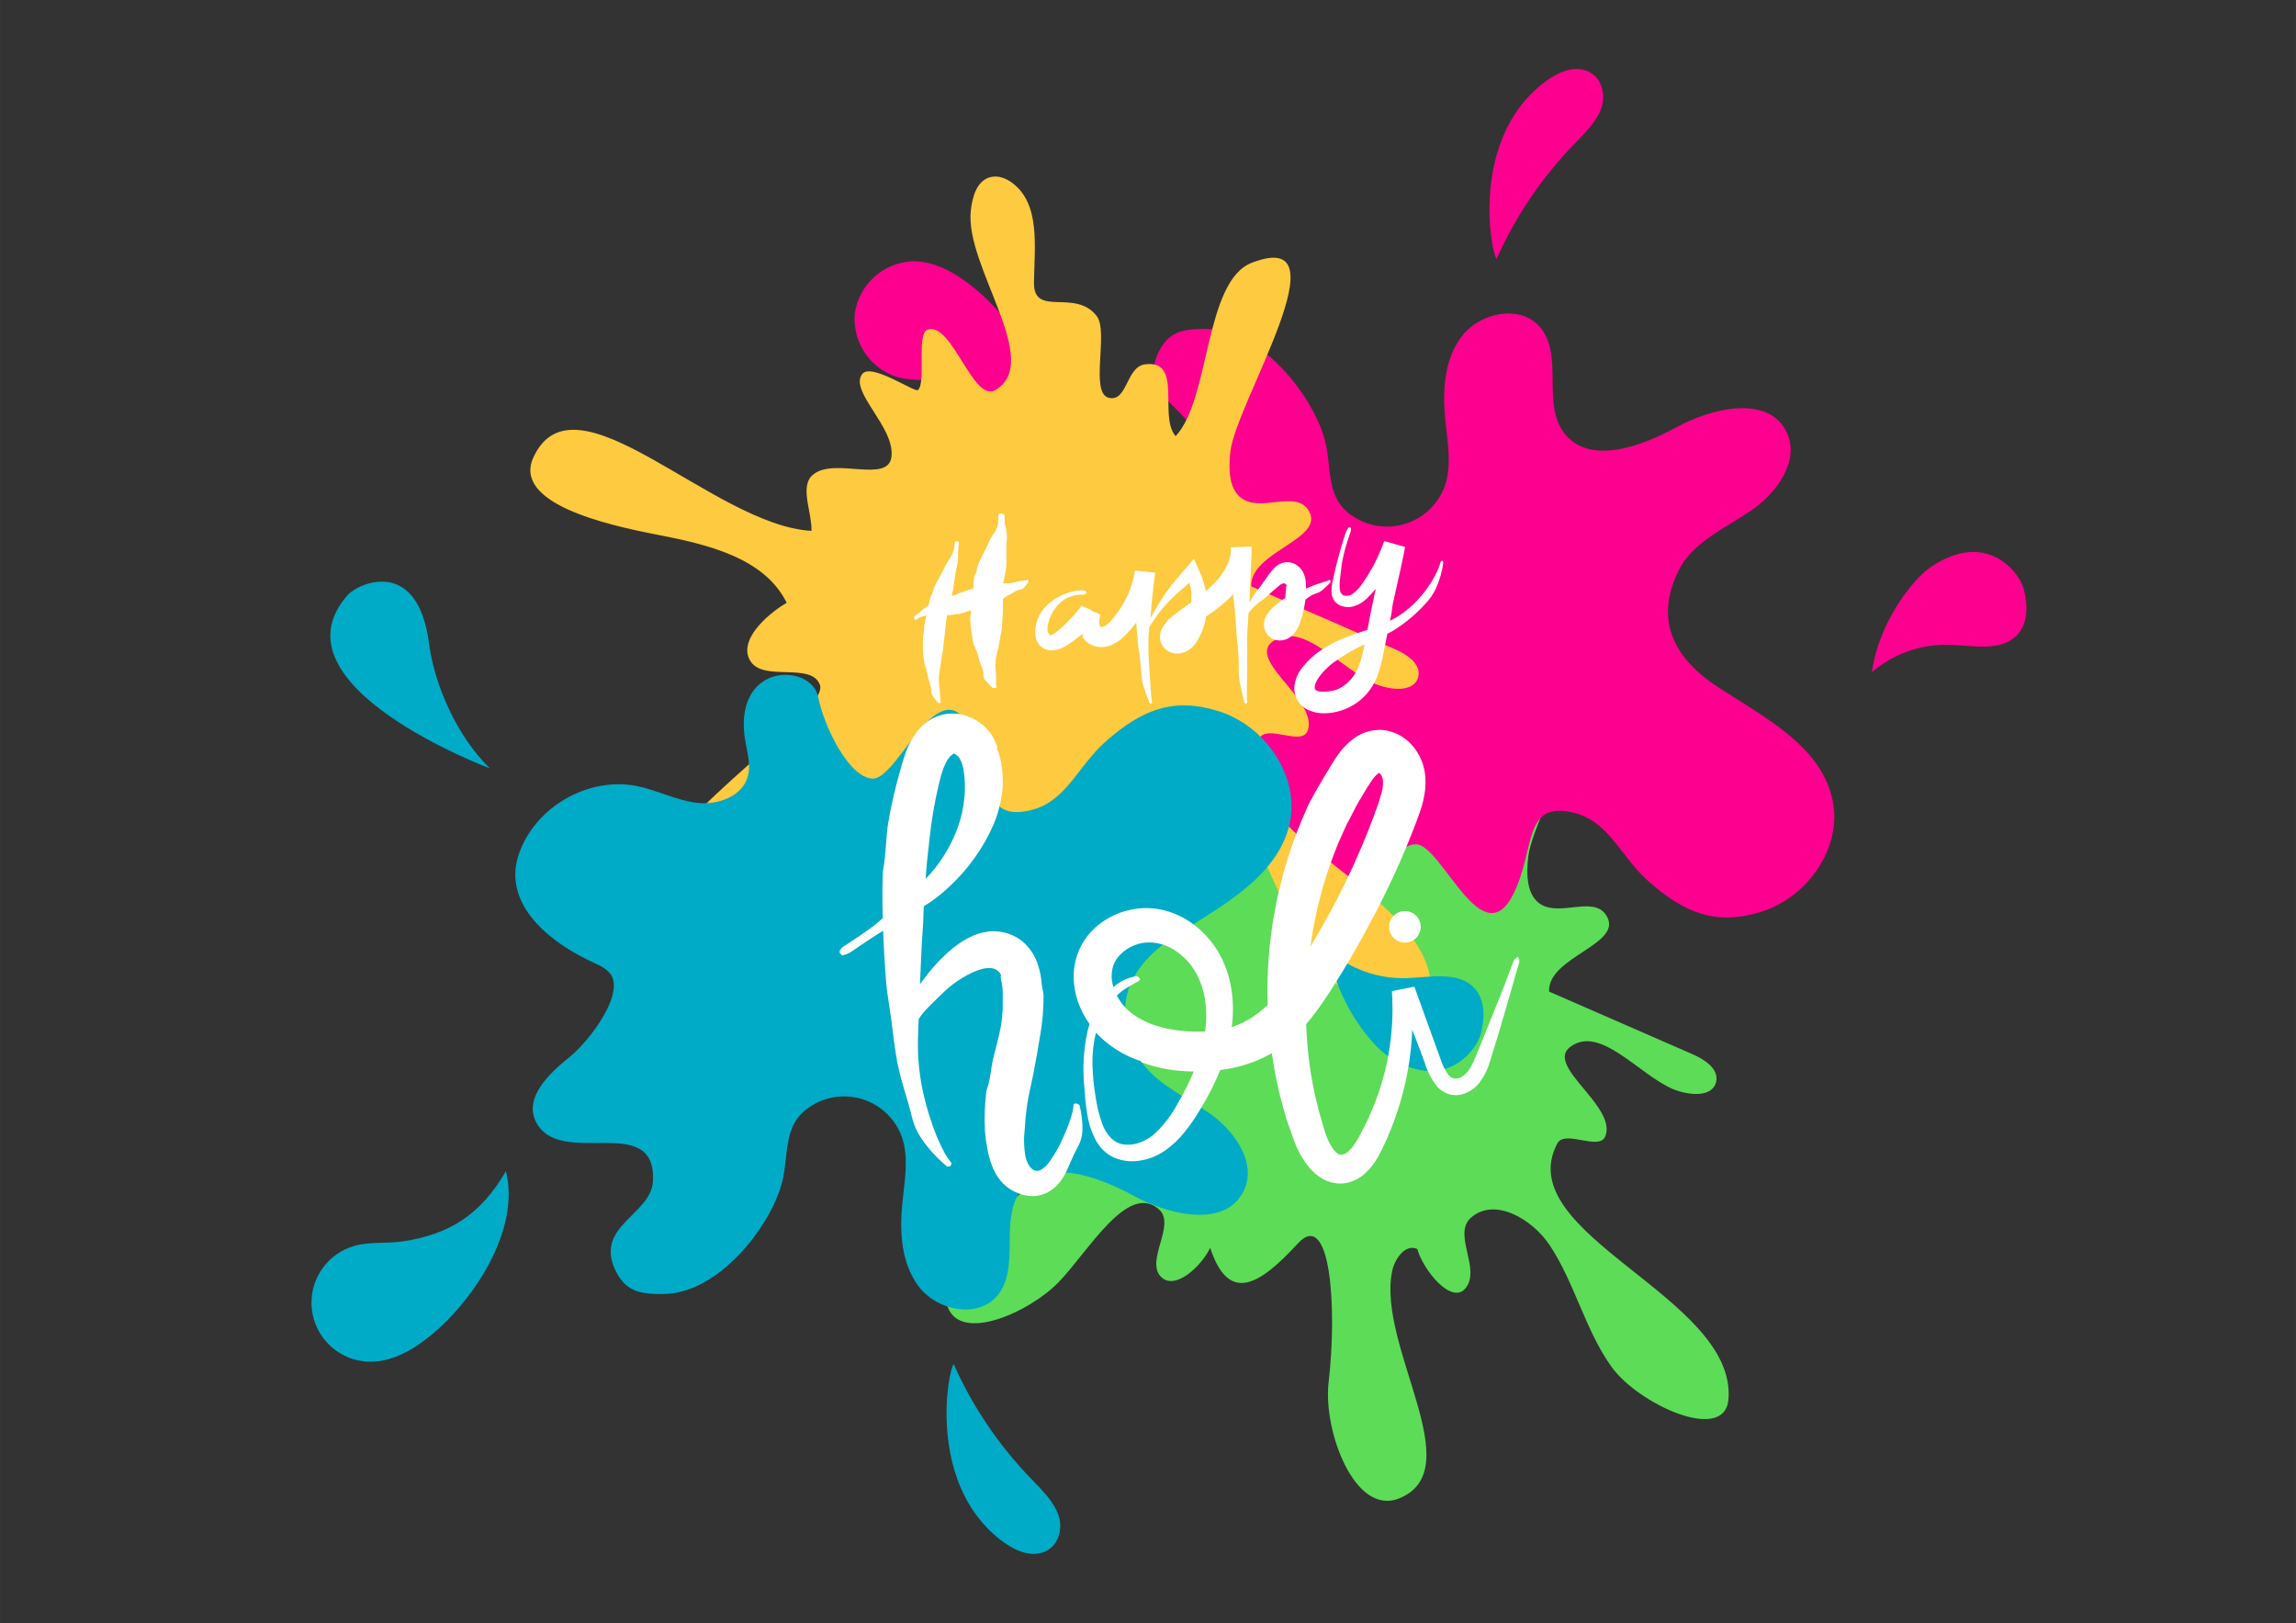 <?xml version="1.0" encoding="UTF-8"?>
<svg width="2245" height="1587" version="1.2" viewBox="0 0 1683.8 1190.3" xmlns="http://www.w3.org/2000/svg" zoomAndPan="magnify">
 <rect x="0" y="0" width="1683.8" height="1190.3" fill="#333333" stroke="none"/>
 <g id="a">
  <path d="m1267.6 1025.9c-2.516 33.258-66.457 3.473-85.828-23.695-19.367-27.168-26.789-61.152-45.254-89.074-12.902-19.316-40.574-35.543-57.855-20.125-13.531 12.254 7.547 37.156-3.797 51.52-10.062 12.727-31.09-12.98-35.469-28.652-8.602-4.051-16.625 7.07-18.488 16.402-11.043 55.492 57.68 145.22 5.184 166.48-32.703 13.23-55.895-49.961-51.746-85.023 6.391-54.84 1.461-127.94-22.488-101.98-28.5 30.992-50.809 44.398-64.367 3.246-6.34 13.457-26.035 31.973-36.273 21.078-11.195-11.848 10.965-37.73-0.957-48.926-22.891-21.332-52.246 30.84-74.078 53.227-21.836 22.391-74.559 45.859-81.957 15.422-11.191-46.488 133.47-134.76 125.52-156.52-6.164-16.777-40.727-2.262-50.711-17.031-9.988-14.766 11.191-34.309 26.359-43.164-16.625-33.43-58.887-42.914-95.586-50.059s-105.88-22.789-90.129-56.699c30.41-65.555 131.73 50.133 203.88 54.031 0.402-12.578-7.547-29.457-1.059-38.938 0.715-0.965 1.555-1.805 2.516-2.516 15.57-12.578 54.988 6.992 57.176-12.98 2.516-21.809-31.066-47.621-21.48-60.523 6.488-8.68 38.688 13.887 40.977 11.695 6.062-5.859-1.309-41.305 6.891-44.223 18.012-6.414 33.434 54.035 49.883 44.223 35.219-20.852-22.461-90.559-18.086-131.28 1.059-10.062 4.227-21.91 13.887-24.652 5.582-1.711 11.672 0.477 16.375 3.973 21.004 15.395 16.398 47.141 16.074 73.176-0.328 26.035 30.41 3.898 46.156 24.754 8.605 11.418-5.281 56.223 8.605 59.691 13.883 3.473 12.578-22.637 26.688-24.5 28.223-3.648 9.559 38.137 22.465 52.676 25.406-27.195 21.027-113.75 55.816-127.14 70.258-27.016-11.422 102.13-15.645 138.15-1.535 13.082-1.461 29.457 10.059 35.695 14.516 7.801 37.734-6.488 46.891 7.246 14.363 21.406-42.914 30.41-41.707 56.223l105.32 45.98c8.828 3.824 19.316 10.793 17.203 20.125-2.691 11.848-20.121 10.062-31.316 5.535-25.156-10.465-53.555-47.316-75.465-31.242-11.848 8.602 3.723 23.043 15.57 38.059 7.398 9.484 13.309 19.145 9.914 27.672-4.379 11.016-29.633-5.207-35.219 5.258-35.09 66.762 131.31 112.19 125.55 187.4z" fill="#5ddc57"/>
  <path d="m1154.2 105.95c8-8.324 16.777-16.652 20.277-27.039 3.496-10.391-0.277-23.621-11.773-27.32-10.867-3.496-22.766 2.894-31.543 9.859-53.883 42.766-37.129 125.98-33.559 128.29 6.914-15.512 15.121-30.305 24.629-44.375 9.504-14.074 20.16-27.211 31.969-39.418z" fill="#fd008f"/>
  <path d="m653.29 753.92c7.547 8.453 51.164 28.277 59.516-35.566 4.023-30.816 20.551-68.145 44.574-91.668 0-0.023-163 60.852-104.09 127.23z" fill="#fd008f"/>
  <path d="m712.5 209.64c-12.574-9.938-27.668-18.465-43.816-18.039-1.277 0.07-2.547 0.195-3.812 0.375-1.266 0.18-2.519 0.414-3.766 0.699-1.246 0.285-2.477 0.625-3.691 1.016-1.219 0.395-2.414 0.836-3.594 1.332-1.18 0.492-2.332 1.039-3.465 1.629-1.133 0.594-2.234 1.234-3.312 1.922-1.078 0.688-2.121 1.422-3.137 2.199s-1.992 1.598-2.938 2.457c-0.945 0.863-1.852 1.762-2.715 2.699-0.867 0.941-1.695 1.914-2.477 2.922-0.785 1.012-1.523 2.051-2.219 3.125-0.695 1.074-1.34 2.172-1.941 3.301-0.602 1.129-1.152 2.281-1.652 3.453-0.504 1.176-0.953 2.371-1.352 3.586-0.402 1.215-0.746 2.441-1.043 3.684-0.293 1.246-0.535 2.5-0.719 3.762-0.117 1.273-0.176 2.547-0.184 3.824-0.004 1.277 0.043 2.555 0.148 3.828 0.102 1.273 0.258 2.539 0.473 3.797 0.211 1.262 0.477 2.508 0.793 3.746 0.32 1.238 0.691 2.457 1.113 3.664 0.422 1.203 0.898 2.387 1.422 3.555 0.523 1.164 1.098 2.305 1.719 3.418 0.625 1.117 1.293 2.203 2.008 3.262s1.477 2.082 2.277 3.078c0.805 0.992 1.648 1.949 2.531 2.871 0.887 0.918 1.809 1.801 2.769 2.641 0.961 0.844 1.957 1.645 2.984 2.398 1.027 0.758 2.09 1.469 3.18 2.137 1.09 0.664 2.203 1.281 3.348 1.852 1.145 0.57 2.309 1.094 3.496 1.562 1.188 0.473 2.391 0.891 3.617 1.258 11.242 3.019 23.191 1.41 34.711 3.121 34.188 5.027 57.301 19.469 75.891 51.492 11.219-44.199-25.707-97.453-56.648-121.62z" fill="#fd008f"/>
  <path d="m1484 431.51c-3.523-12.754-27.672-43.016-68.121-15.648-12.449 8.379-37.855 39.57-43.113 77.078 3.891-3.344 8.059-6.301 12.496-8.875 4.438-2.574 9.074-4.723 13.906-6.441 4.836-1.723 9.785-2.984 14.852-3.793 5.066-0.809 10.164-1.148 15.293-1.016 17.734 0.527 38.914 5.535 50.559-7.824 7.723-8.777 7.223-22.16 4.129-33.48z" fill="#fd008f"/>
  <path d="m1300.9 530.52c-12.906-9.332-26.914-17.605-39.922-25.984-33.906-21.809-47.793-50.059-29.934-86.156 10.238-20.75 33.605-30.738 52.824-43.719 19.219-12.98 36.5-37.078 26.363-57.855-13.309-27.27-54.207-18.012-80.797-3.496-26.59 14.512-64.672 28.172-82.684 3.746-16.074-21.758 0.254-57.125-17.609-77.477-14.359-16.402-43.465-10.566-56.871 6.715-13.41 17.281-14.516 40.902-12.25 62.637 1.633 16 4.805 32.703-0.555 47.797-0.539 1.449-1.148 2.867-1.832 4.254-0.684 1.387-1.438 2.734-2.262 4.043-0.82 1.309-1.707 2.57-2.66 3.789-0.953 1.219-1.965 2.383-3.039 3.5-1.07 1.113-2.195 2.168-3.379 3.164-1.18 1-2.41 1.934-3.688 2.805s-2.594 1.676-3.953 2.41-2.754 1.398-4.184 1.992c-1.426 0.594-2.883 1.109-4.363 1.551-1.48 0.445-2.981 0.809-4.5 1.098-1.52 0.289-3.051 0.496-4.59 0.629-1.539 0.129-3.082 0.18-4.629 0.152-1.547-0.027-3.086-0.133-4.621-0.32s-3.055-0.453-4.562-0.793c-1.508-0.344-2.996-0.766-4.457-1.262-1.465-0.492-2.902-1.062-4.309-1.707-29.531-13.859-19.871-39.191-28.145-63.77-11.02-32.699-47.293-76.898-85.93-77.074-8.352 0-15.32 0.328-21.156 2.918-5.836 2.59-10.059 6.816-13.883 14.766-15.094 32.551 26.461 40.5 27.668 65.078 2.691 51.844-68.723 8.273-86.004 43.969-8.352 17.281 9.586 34.891 24.602 46.816 15.02 11.922 42.512 48.445 29.281 62.309-3.977 4.227-9.586 6.238-14.766 8.754-32.703 15.82-63.039 43.164-51.516 77.652 11.52 34.488 50.633 57.277 86.328 50.309 15.094-3.016 29.207-10.641 44.625-12.426 15.418-1.785 33.734 5.031 37.23 20.125 2.363 9.887-1.711 20.125-2.769 30.188-5.508 53.379 49.656 51.77 54.285 26.941 3.57-19.395 22.312-59.645 40.246-59.492 18.816 0.25 48.676 83.16 71.641 35.871 15.57-32.047 7.043-66.613 41.934-59.469 27.668 5.586 35.695 32.047 56.797 50.715 26.363 23.266 49.504 32.852 83.012 22.312 33.504-10.543 59.062-46.59 52.172-81.051-4.805-24.5-22.414-42.035-43.191-56.953z" fill="#fd008f"/>
  <path d="m1049.3 728.89c-2.516 33.254-66.434 3.496-85.828-23.695-19.391-27.195-26.789-61.254-45.277-89.074-12.902-19.32-40.547-35.547-57.855-20.125-13.531 12.25 7.547 37.152-3.797 51.52-10.062 12.75-31.066-12.98-35.469-28.629-8.578-4.051-16.629 7.043-18.488 16.375-11.043 55.492 57.68 145.25 5.207 166.5-32.699 13.207-55.918-49.984-51.77-85.023 6.414-54.863 1.461-127.96-22.488-102-28.551 30.914-50.859 44.398-64.496 3.168-6.312 13.457-26.035 31.973-36.273 21.105-11.191-11.848 10.969-37.734-0.953-48.926-22.891-21.332-52.246 30.812-74.082 53.227-21.832 22.414-74.559 45.832-81.953 15.395-11.195-46.484 133.47-134.75 125.52-156.49-6.16-16.805-40.723-2.289-50.711-17.055-9.984-14.766 11.195-34.312 26.363-43.141-16.629-33.434-58.887-42.941-95.586-50.059-36.703-7.121-105.88-22.816-90.129-56.727 30.41-65.555 131.76 50.133 203.88 54.035 0.402-12.578-7.547-29.457-1.055-38.941 0.711-0.965 1.551-1.805 2.516-2.516 15.57-12.578 55.012 6.969 57.199-12.98 2.516-21.836-31.09-47.645-21.504-60.523 6.488-8.703 38.688 13.859 40.977 11.672 6.086-5.836-1.309-41.305 6.891-44.223 18.012-6.414 33.43 54.035 49.883 44.223 35.215-20.852-22.465-90.559-18.086-131.29 1.055-10.062 4.227-21.883 13.883-24.652 5.586-1.707 11.672 0.48 16.379 3.977 21.027 15.418 16.398 47.141 16.07 73.176-0.324 26.035 30.438 3.898 46.16 24.754 8.602 11.445-5.281 56.219 8.602 59.719 13.887 3.496 12.578-22.641 26.691-24.504 28.223-3.644 9.582 38.137 22.461 52.652 25.406-27.168 21.031-113.75 55.844-127.14 70.258-27.016-11.445 102.16-15.672 138.18-1.535 13.055-1.457 29.43 10.062 35.695 14.539 7.769 37.73-6.492 46.887 7.219 14.363 21.406-42.91 30.41-41.68 56.219l105.3 46.012c8.855 3.797 19.32 10.789 17.207 20.121-2.691 11.852-20.125 10.062-31.316 5.512-25.156-10.465-53.555-47.293-75.465-31.242-11.848 8.602 3.723 23.039 15.57 38.059 7.394 9.484 13.305 19.145 9.91 27.672-4.375 11.043-29.605-5.184-35.215 5.281-34.941 66.836 131.46 112.27 125.7 187.48z" fill="#feca3f"/>
  <path d="m756.04 1084.2c8 8.328 16.754 16.68 20.277 27.043 3.519 10.363-0.402 23.543-11.801 27.219-10.863 3.496-22.637-2.871-31.516-9.836-53.883-42.766-37.129-125.98-33.582-128.29 6.91 15.527 15.121 30.332 24.633 44.418 9.508 14.086 20.172 27.234 31.988 39.449z" fill="#00abc7"/>
  <path d="m255.09 436.19c7.547-8.48 51.191-28.301 59.516 35.543 4.027 30.84 20.578 68.172 44.574 91.664 0.027 0-163-60.848-104.09-127.21z" fill="#00abc7"/>
  <path d="m314.32 980.47c-12.574 10.062-27.668 18.465-43.816 18.039-1.285-0.039-2.57-0.129-3.848-0.281-1.277-0.148-2.543-0.355-3.805-0.617-1.258-0.266-2.504-0.582-3.734-0.957-1.23-0.375-2.441-0.805-3.633-1.285-1.191-0.48-2.359-1.016-3.508-1.602-1.145-0.586-2.258-1.223-3.348-1.91-1.09-0.684-2.144-1.418-3.168-2.195-1.02-0.781-2.008-1.605-2.957-2.473-0.949-0.867-1.859-1.777-2.727-2.727-0.867-0.949-1.691-1.934-2.473-2.957-0.781-1.02-1.516-2.074-2.203-3.164-0.684-1.086-1.32-2.203-1.91-3.348-0.586-1.145-1.121-2.312-1.605-3.504-0.48-1.191-0.91-2.402-1.285-3.633s-0.695-2.477-0.961-3.734c-0.262-1.258-0.469-2.527-0.621-3.805s-0.246-2.559-0.281-3.844c-0.039-1.285-0.016-2.57 0.059-3.856 0.078-1.285 0.215-2.562 0.406-3.832 0.191-1.273 0.438-2.535 0.742-3.785 0.305-1.25 0.664-2.484 1.078-3.699 0.414-1.219 0.879-2.414 1.402-3.594 0.52-1.176 1.09-2.324 1.715-3.449 0.621-1.125 1.293-2.223 2.016-3.285 0.719-1.066 1.488-2.098 2.301-3.094 0.812-1 1.668-1.957 2.566-2.879 0.898-0.918 1.836-1.797 2.812-2.637 0.977-0.836 1.988-1.629 3.035-2.375 1.047-0.746 2.125-1.445 3.234-2.098 1.109-0.648 2.246-1.25 3.406-1.801 1.164-0.551 2.348-1.047 3.555-1.488 1.207-0.445 2.434-0.836 3.676-1.168 11.219-3.019 23.191-1.41 34.688-3.121 34.211-5.031 57.328-19.469 75.891-51.492 11.145 44.199-25.758 97.375-56.699 121.65z" fill="#00abc7"/>
  <path d="m1085.8 758.58c-3.496 12.754-27.543 43.016-68.117 15.672-12.453-8.402-37.734-39.594-43.117-77.102 3.898 3.34 8.066 6.297 12.508 8.871 4.441 2.57 9.078 4.719 13.914 6.438 4.836 1.719 9.785 2.984 14.855 3.793 5.066 0.812 10.164 1.152 15.297 1.023 17.609-0.555 38.887-5.559 50.559 7.797 7.723 8.828 7.223 22.188 4.102 33.508z" fill="#00abc7"/>
  <path d="m902.74 659.59c-12.906 9.332-26.941 17.605-39.922 25.957-33.906 21.836-47.793 50.059-29.934 86.156 10.215 20.781 33.582 30.766 52.824 43.746 19.246 12.98 36.527 37.078 26.363 57.855-13.281 27.27-54.184 18.012-80.797 3.496-26.613-14.512-64.672-28.148-82.684-3.723-16.047 21.734 0.254 57.102-17.609 77.48-14.363 16.375-43.492 10.539-56.871-6.742-13.383-17.281-14.539-40.879-12.25-62.637 1.609-15.973 4.777-32.703-0.582-47.797-0.535-1.449-1.145-2.867-1.828-4.25-0.684-1.387-1.438-2.734-2.258-4.047-0.82-1.309-1.707-2.57-2.66-3.789s-1.965-2.383-3.035-3.496c-1.07-1.113-2.199-2.172-3.379-3.168-1.18-1-2.406-1.934-3.684-2.805-1.277-0.871-2.594-1.676-3.953-2.41-1.359-0.738-2.754-1.402-4.18-1.996-1.43-0.59-2.883-1.109-4.363-1.555-1.48-0.441-2.981-0.809-4.496-1.098-1.52-0.289-3.051-0.496-4.59-0.629-1.539-0.133-3.082-0.184-4.629-0.156-1.543 0.027-3.082 0.133-4.617 0.316-1.535 0.188-3.055 0.449-4.562 0.793-1.508 0.34-2.996 0.758-4.457 1.254-1.465 0.496-2.902 1.062-4.309 1.707-29.531 13.883-19.871 39.191-28.145 63.766-11.043 32.703-47.316 76.926-85.93 77.078-8.352 0-15.344-0.305-21.18-2.918-5.836-2.617-10.062-6.82-13.859-14.77-15.094-32.523 26.438-40.473 27.668-65.051 2.668-51.844-68.723-8.273-86.004-43.996-8.352-17.281 9.559-34.863 24.578-46.812 15.016-11.949 42.512-48.422 29.277-62.309-3.973-4.199-9.559-6.238-14.766-8.754-32.699-15.824-63.035-43.168-51.516-77.652 11.523-34.488 50.637-57.281 86.332-50.312 15.094 2.996 29.203 10.617 44.625 12.402 15.418 1.785 33.758-5.031 37.227-20.125 2.363-9.91-1.684-20.125-2.742-30.184-5.531-53.383 49.656-51.77 54.285-26.941 3.547 19.395 22.312 59.641 40.246 59.465 18.84-0.25 48.699-83.164 71.641-35.844 15.598 32.02 7.07 66.582 41.957 59.465 27.672-5.609 35.695-32.047 56.801-50.711 26.359-23.297 49.477-32.855 83.008-22.312 33.531 10.539 59.066 46.688 52.273 81.172-4.957 24.426-22.562 41.934-43.316 56.879z" fill="#00abc7"/>
  <path d="m670.69 454.5c0.426 0 0.879 0.176 1.156 0 1.043-0.93 2.211-1.652 3.508-2.164 1.297-0.516 2.644-0.793 4.039-0.832-0.527 2.516-1.184 5.207-1.609 7.852-0.031 2.547-0.34 5.062-0.93 7.543-0.051 0.254-0.051 0.504 0 0.758v8.5c0 2.844 0.352 5.031 0.652 7.371 0.102 1.035 0.277 2.059 0.527 3.07 0.43 1.609 1.059 3.219 1.434 4.828 0.555 2.316 0.906 4.629 1.512 6.894 1.078 2.668 1.75 5.434 2.012 8.301-0.02 1.32 0.332 2.539 1.055 3.648 1.242 1.84 2.609 3.586 4.102 5.231 0.359 0.031 0.723 0.031 1.082 0 0.328-0.152 0.879-0.328 0.879-0.426 0-0.629-0.352-1.234-0.426-1.863-0.227-2.012-0.305-4.074-0.48-6.086 0-1.359-0.324-2.719-0.426-4.078-0.258-2.172-0.348-4.352-0.277-6.539 0.203-2.918 0.832-5.836 1.258-8.73 0.43-2.891 0.855-6.238 1.383-9.332 0.176-0.953 0.43-1.887 0.527-2.84 0.254-2.516 0.48-5.031 0.809-7.547 0.176-1.738 0.5-3.496 0.652-5.258 0.301-2.918 0.504-5.836 0.906-8.754 0.125-0.98 0.301-1.965 0.477-2.945 1.203 0.031 2.402-0.027 3.598-0.176 1.219-0.207 2.418-0.492 3.598-0.855v0.227c0.484 0.062 0.973 0.062 1.457 0 1.234-0.301 2.516-0.652 3.648-1.004 0.555-0.176 1.082-0.379 1.586-0.578 1.152-0.48 2.324-0.898 3.519-1.258 0.324 1.859 0.168 3.68-0.477 5.457-0.078 0.27-0.078 0.535 0 0.805 0.227 2.969 0.504 5.938 0.879 8.906 0.305 2.516 0.805 5.18 1.285 7.746 0.18 1.094 0.465 2.16 0.855 3.195 0.652 1.711 1.609 3.394 2.164 5.031 0.777 2.516 1.23 4.879 2.062 7.293 0.98 2.945 2.84 5.836 2.516 8.832-0.062 0.703 0.016 1.395 0.227 2.07 0.215 0.676 0.551 1.285 1.004 1.828 1.684 2.059 3.512 3.977 5.484 5.762 0.527 0.121 1.066 0.191 1.609 0.199 0.457-0.09 0.902-0.227 1.332-0.402 0-0.68-0.352-1.332-0.375-2.012v-6.59c0-1.484-0.227-2.918-0.305-4.379-0.211-2.356-0.211-4.711 0-7.066 0.379-3.121 1.438-6.266 2.039-9.383 0.605-3.121 1.207-6.769 1.785-10.062 0.27-1.02 0.48-2.051 0.629-3.094l0.527-8.227c0.129-1.91 0.328-3.824 0.355-5.734v-8.504c0.902-0.652 1.785-1.434 2.715-1.988 1.461-0.879 3.019-1.457 4.477-2.312 1.656-1.277 3.508-2.117 5.562-2.516 0.996-0.07 1.836-0.473 2.512-1.207 1.23-1.312 2.371-2.695 3.422-4.152 0.027-0.359 0.027-0.719 0-1.082-0.125-0.301-0.301-0.855-0.375-0.855-0.48 0-0.883 0.379-1.359 0.453-1.508 0.254-3.019 0.379-4.527 0.656-1.008 0.176-1.988 0.477-2.969 0.68-1.582 0.422-3.184 0.73-4.805 0.93h-4.352c-0.039-0.227-0.039-0.453 0-0.68 0.379-2.516 1.133-4.906 1.559-7.344 0.34-1.84 0.566-3.695 0.68-5.562v-5.758-9.082c0-1.711 0.453-3.371 0.402-5.031-0.078-2.031-0.281-4.055-0.602-6.062-0.203-1.332-0.832-2.742-0.934-4.074-0.199-2.09-0.125-4.125-0.227-6.215 0-0.25-0.402-0.578-0.754-0.879-0.336-0.199-0.695-0.332-1.082-0.402-0.652-0.062-1.309-0.062-1.961 0-0.453 0.453-0.93 0.906-0.879 1.434 0.355 2.309 0.258 4.602-0.293 6.871-0.555 2.269-1.523 4.348-2.902 6.234-1.387 1.836-2.527 3.816-3.422 5.938-1.609 3.949-3.875 7.848-5.812 11.848-0.953 1.852-1.789 3.754-2.516 5.711-0.492 1.828-0.859 3.68-1.105 5.559h-0.375c-0.398 0.633-0.715 1.305-0.957 2.012-0.379 1.91-0.555 3.848-0.805 5.762v2.516 0.828c-1.836 0.629-3.625 1.336-5.461 1.961-1.836 0.629-4.047 1.258-6.035 1.965-0.477 0.176-0.805 0.777-1.309 0.906l-3.168 0.703c0.453-1.609 0.828-3.219 1.156-4.856 0.328-1.637 0.527-3.57 0.777-5.359 0.43-2.816 0.832-5.633 1.336-8.449 0.277-1.586 0.805-3.144 1.031-4.754 0.227-1.613 0.375-3.773 0.453-5.688 0-1.258-0.152-2.516 0-3.824 0.148-1.934 0.5-3.848 0.703-5.809-0.043-0.316-0.168-0.594-0.379-0.832-0.199-0.172-0.426-0.297-0.676-0.375-0.43-0.113-0.867-0.156-1.309-0.129-0.406 0.344-0.672 0.773-0.805 1.285-0.066 2.152-0.434 4.25-1.105 6.297s-1.621 3.957-2.844 5.727c-1.219 1.672-2.266 3.441-3.144 5.309-1.637 3.598-3.75 7.066-5.586 10.641-0.879 1.684-1.785 3.394-2.516 5.031-0.73 1.633-1.004 3.394-1.484 5.031h-0.25c-0.355 0.582-0.648 1.195-0.883 1.836-0.5 1.734-0.879 3.519-1.258 5.309 0 0.324 0 0.652-0.176 0.98-0.453 0.199-0.906 0.402-1.355 0.652-1.195 0.766-2.336 1.602-3.422 2.516-0.73 0.605-1.359 1.434-2.09 2.012-1.156 0.906-2.363 1.637-3.547 2.516-0.137 0.234-0.215 0.484-0.227 0.758 0.02 0.254 0.086 0.5 0.203 0.727 0.051 0.359 0.125 0.711 0.227 1.059z" fill="#fff"/>
  <path d="m761.9 472.56c1.043 1.285 2.297 2.309 3.769 3.066 1.469 0.754 3.031 1.184 4.68 1.285 3.102 0.105 6.035-0.539 8.805-1.934 2.25-1.082 4.387-2.348 6.414-3.801 1.914-1.309 3.75-2.715 5.535-4.199l0.879-0.781 0.254-0.176 0.402-0.301c0.246-0.191 0.48-0.391 0.703-0.605l0.48-0.402v0.453c0.125 0 0.125 0.504 0.176 0.477 0.012 0.078 0.012 0.152 0 0.227-0.09 0.355-0.137 0.719-0.152 1.082v0.152l0.426 0.629c0.379 0.527 0.809 1.055 1.258 1.586 0.859 0.949 1.812 1.789 2.871 2.516 1.359 0.895 2.824 1.57 4.387 2.027 1.566 0.461 3.164 0.68 4.793 0.664 2.887-0.027 5.644-0.629 8.277-1.812 3.828-1.879 7.184-4.394 10.059-7.547 2.535-2.566 4.875-5.297 7.019-8.199 0-0.176 0.227-0.379 0.352-0.578v0.68c0.453 5.481 0.754 10.965 1.383 16.426 1.117 6.582 1.871 13.207 2.266 19.871 0.066 3 0.512 5.941 1.332 8.828 1.285 4.481 3.019 8.883 4.703 13.234 0 0.25 0.73 0.375 1.133 0.551 0.305-0.277 0.855-0.578 0.832-0.805-0.152-1.535-0.504-3.019-0.656-4.527-0.426-5.031-0.727-9.836-1.004-14.766l-0.68-9.836c-0.227-5.281-0.578-10.539-0.402-15.82 0-3.324 0.328-6.644 0.578-10.062 4.629-7.938 10.238-15.105 16.828-21.508l2.867-2.742 2.719-2.516 4.652-3.949c0.754-0.73 1.484-1.359 2.164-1.938l0.375-0.328v0.527l0.379 1.387c0.227 0.902 0.379 1.809 0.555 2.664 0.25 1.566 0.375 3.144 0.375 4.731 0.039 0.672 0.039 1.34 0 2.012 0.023 0.32 0.023 0.637 0 0.957v2.262c-5.031 3.473-10.062 6.996-15.094 11.145-0.91 0.766-1.75 1.605-2.516 2.516-0.805 1.008-1.582 2.062-2.512 3.246-0.953 1.266-1.68 2.648-2.18 4.148-0.5 1.504-0.746 3.047-0.738 4.629 0.066 2.133 0.652 4.113 1.758 5.938 1.141 1.848 2.668 3.281 4.578 4.301 1.574 0.816 3.242 1.316 5.004 1.504 1.766 0.188 3.5 0.047 5.211-0.422 0.863-0.219 1.703-0.512 2.516-0.879 0.68-0.344 1.344-0.719 1.984-1.133 1.164-0.766 2.219-1.652 3.172-2.668 1.18-1.258 2.223-2.625 3.117-4.098 0.832-1.309 1.41-2.516 2.062-3.773 1.25-2.519 2.266-5.125 3.047-7.824 0.609-2.055 1.07-4.144 1.383-6.266 6.531-4.246 12.602-9.074 18.211-14.488 0.578-0.602 1.105-1.281 1.66-1.91v1.309c0.426 4.227 1.055 8.449 1.41 12.578l1.281 18.234c0.957 7.383 1.434 14.797 1.434 22.238-0.141 3.332 0.094 6.633 0.703 9.91 0.906 5.031 2.215 10.062 3.422 15.27 0 0.277 0.703 0.504 1.082 0.73 0.301-0.25 0.906-0.527 0.906-0.805 0-1.711-0.203-3.422-0.203-5.031l0.227-16.703v-11.117c0-5.965-0.125-11.926 0.129-17.887 0.199-5.031 0.551-9.938 0.902-14.918 2.199-3.023 4.824-5.613 7.875-7.773 2.191-1.516 4.254-3.191 6.188-5.031 1.863-1.734 3.824-3.394 5.785-5.031l2.992-2.512 0.758-0.605c0.133-0.09 0.277-0.164 0.426-0.227 0.254-0.133 0.512-0.25 0.781-0.352 0.359-0.164 0.738-0.23 1.133-0.195 0.395 0.035 0.754 0.168 1.078 0.395 0.516 0.281 0.859 0.699 1.031 1.258l-0.223 0.254c-0.098 0.246-0.207 0.492-0.328 0.727v0.406 1.531l-0.352 2.894c0 1.133-0.203 2.262-0.352 3.394-0.855 0.48-1.688 1.008-2.516 1.562-1.992 1.34-3.863 2.832-5.609 4.477-0.883 0.828-1.738 1.711-2.516 2.516-0.93 1.027-1.77 2.125-2.516 3.293-1.492 2.16-2.281 4.547-2.367 7.172-0.043 2.168 0.449 4.203 1.484 6.113 0.633 1.145 1.438 2.148 2.418 3.012 0.98 0.863 2.078 1.535 3.293 2.016 2.191 0.883 4.449 1.09 6.766 0.629 2-0.359 3.82-1.137 5.461-2.336 1.844-1.367 3.336-3.043 4.477-5.031 0.789-1.254 1.465-2.562 2.039-3.926 1.539-4.09 2.723-8.285 3.543-12.578 0.406-1.938 0.758-3.898 1.035-5.836 2.367-2.102 5.051-3.668 8.047-4.703 1.582-0.457 3-1.223 4.25-2.289 2.066-1.66 4-3.699 5.965-5.609 0.125 0 0-0.73 0-1.133 0-0.402-0.555-0.781-0.68-0.73-0.781 0.254-1.535 0.707-2.316 0.957-2.516 0.832-5.258 1.559-7.898 2.516-1.734 0.605-3.445 1.383-5.18 2.113l-1.762 0.781c0-0.781-0.176-1.637-0.176-2.516 0.062-2.887-0.438-5.672-1.508-8.352-1.066-2.504-2.699-4.551-4.906-6.141-0.809-0.578-1.672-1.055-2.59-1.426-0.922-0.375-1.875-0.633-2.856-0.777-0.984-0.145-1.969-0.172-2.957-0.078s-1.953 0.301-2.894 0.621c-2.008 0.754-3.777 1.887-5.305 3.398-1.609 1.629-3.066 3.383-4.379 5.258l-6.488 9.18c-1.258 1.711-2.668 3.297-3.875 5.031s-2.516 3.949-3.648 5.988v-1.16l1.16-25.809c0-2.113 0.25-4.227 0.324-6.312 0.191-2.305 0.191-4.613 0-6.918v-0.277-0.504l-15.09 0.531v0.527c0.148 4.059-0.605 7.941-2.266 11.645-1.711 3.789-3.906 7.269-6.59 10.441-2.879 3.488-6.066 6.664-9.559 9.535-0.203-1.562-0.656-2.969-0.98-4.43-0.344-1.445-0.781-2.863-1.309-4.25-0.43-1.32-0.934-2.613-1.512-3.875l-1.609-3.723-1.66-3.797-0.828-1.938c-0.305-0.68-0.555-1.031-0.832-1.559l-3.043 3.519-7.672 8.906c-1.309 1.457-2.516 3.043-3.875 4.578l-1.91 2.34-0.855 1.082-0.504 0.676c-3.066 4.129-5.91 8.402-8.602 12.781-1.785 2.867-3.269 5.91-5.031 8.777l-0.379 0.629c0.129-1.309 0.254-2.516 0.355-3.922 0.652-7.547 1.355-15.094 2.289-22.641 0.273-2.266 0.676-4.477 0.902-6.715l-14.891-1.586v0.199c-0.824 5.598-2.344 10.996-4.551 16.203-2.859 6.598-6.555 12.684-11.094 18.262-1.703 2.234-3.691 4.18-5.961 5.836-0.766 0.508-1.602 0.801-2.516 0.879-0.398 0.062-0.773 0.004-1.133-0.176-0.102-0.086-0.184-0.188-0.254-0.301l-0.148-0.328c-0.109-0.227-0.199-0.465-0.277-0.703-0.152-0.645-0.223-1.301-0.203-1.961 0.016-0.844 0.082-1.684 0.203-2.516 0.152-0.984 0.328-2.039 0.555-3.172l-2.266-1.031c-1.309-0.395-2.582-0.883-3.824-1.457-0.316-0.23-0.586-0.508-0.805-0.832v-0.176l-0.504-0.152-1.355-0.477c-1.109-0.453-2.516-1.055-5.031-2.266l-1.887 2.516c-2.707 3.422-5.617 6.656-8.73 9.711-1.406 1.359-2.84 2.691-4.301 4l-2.215 1.961c-0.68 0.578-1.332 1.109-1.961 1.562-0.945 0.727-1.977 1.297-3.094 1.707-0.246 0.07-0.5 0.121-0.754 0.152-0.375-0.086-0.668-0.285-0.883-0.602-0.504-0.762-0.852-1.586-1.043-2.477s-0.211-1.785-0.062-2.684c0.32-3.051 1.16-5.949 2.516-8.703 1.465-3.316 3.519-6.219 6.164-8.703 1.723-1.77 3.695-3.203 5.91-4.301 3.777-1.609 7.719-2.391 11.824-2.34 0.57-0.047 1.105-0.203 1.609-0.477 0.254-0.184 0.41-0.426 0.477-0.73 0-0.477 0-1.258-0.301-1.309-1.09-0.398-2.211-0.605-3.371-0.629-2.438 0.141-4.844 0.504-7.215 1.09-2.371 0.586-4.672 1.383-6.894 2.394s-4.336 2.215-6.336 3.617c-2 1.402-3.856 2.977-5.566 4.723-1.727 1.738-3.191 3.676-4.394 5.809-1.203 2.137-2.102 4.391-2.699 6.769-0.656 2.473-0.898 4.988-0.727 7.547 0.133 2.852 1.031 5.445 2.691 7.769z" fill="#fff"/>
  <path d="m981.8 443.46c1.711 0.914 3.535 1.469 5.465 1.656 1.934 0.188 3.824-0.004 5.68-0.574 3.598-1.156 6.75-3.051 9.457-5.688 2.34-2.219 4.512-4.594 6.516-7.117l-3.242 15.293-1.613 8.227-1.207 6.516c-5.684 1.91-11.52 3.773-17.332 6.164-5.633 2.25-10.992 5.031-16.07 8.348-5.422 3.519-10.133 7.812-14.137 12.883-3.031 3.688-4.977 7.879-5.836 12.574-0.176 0.988-0.266 1.984-0.27 2.988-0.004 1.004 0.078 2 0.246 2.988 0.172 0.988 0.422 1.957 0.762 2.902 0.336 0.941 0.75 1.852 1.246 2.727 0.496 0.871 1.059 1.695 1.699 2.469 0.637 0.777 1.336 1.488 2.098 2.144 0.762 0.652 1.57 1.234 2.434 1.746 0.863 0.516 1.762 0.949 2.699 1.305 3.031 1.25 6.184 1.91 9.461 1.988 2.883 0.082 5.742-0.145 8.578-0.68 1.766-0.324 3.508-0.766 5.219-1.316 1.711-0.551 3.379-1.207 5.008-1.973 1.625-0.766 3.195-1.633 4.711-2.602 1.516-0.965 2.961-2.027 4.34-3.184 1.379-1.152 2.676-2.391 3.894-3.715 1.219-1.32 2.348-2.715 3.387-4.184 1.039-1.465 1.98-2.992 2.824-4.582 0.84-1.59 1.578-3.223 2.211-4.906 2.027-5.445 3.535-11.031 4.527-16.754l2.867-14.363c1.711-0.883 3.394-1.789 5.031-2.769 8.531-5.387 16.18-11.824 22.941-19.316 3.121-3.231 5.637-6.875 7.547-10.945 2.844-6.18 4.688-12.645 5.531-19.395 0-0.352-0.453-0.805-0.703-1.207-0.426 0.203-1.105 0.352-1.207 0.656-0.594 2.055-1.289 4.074-2.09 6.062-2.844 6.367-6.492 12.234-10.941 17.605-2.91 3.637-6.113 6.988-9.609 10.062-4.441 3.84-9.289 7.078-14.539 9.711l1.133-5.711c0.453-2.516 0.504-4.856 1.008-7.219l5.508-24.477c1.207-5.551 2.348-11.117 3.422-16.703l-15.297-4.352-0.578 1.535c-2.113 5.695-4.586 11.23-7.418 16.602-2.289 4.215-4.805 8.293-7.547 12.227-2.078 3.488-4.789 6.391-8.125 8.703-1.41 0.82-2.93 1.172-4.555 1.055-1.105-0.008-2.07-0.387-2.891-1.129-0.562-0.715-0.977-1.508-1.246-2.375-0.266-0.863-0.371-1.75-0.316-2.656-0.086-1.383-0.086-2.769 0-4.152 0.152-1.484 0.328-3.144 0.531-4.703 0.5-4.176 0.902-8.375 1.809-12.578 1.438-6.473 3.301-12.82 5.586-19.043 0.242-0.82 0.375-1.66 0.402-2.516 0-0.301-0.254-0.855-0.453-0.879-0.203-0.027-1.285-0.152-1.434 0-0.965 1.422-1.746 2.941-2.34 4.555-2.289 7.016-4.277 14.086-6.113 21.18-0.906 3.547-1.762 7.117-2.516 10.715-1 3.543-1.496 7.16-1.484 10.844-0.004 0.941 0.113 1.871 0.352 2.781 0.238 0.914 0.594 1.781 1.062 2.602 0.469 0.816 1.035 1.562 1.699 2.231 0.664 0.672 1.406 1.242 2.219 1.719zm18.719 30.184c-1.914 9.309-4.227 17.734-8.832 23.293-2.066 2.625-4.508 4.84-7.32 6.644-2.848 1.887-5.977 2.957-9.383 3.219l-1.961 0.277c-1.676 0.246-3.356 0.246-5.031 0-1.07-0.117-2.07-0.449-2.992-1.008-0.441-0.277-0.711-0.672-0.805-1.184-0.125-1.211 0.035-2.383 0.477-3.519 0.52-1.406 1.199-2.731 2.039-3.977 0.984-1.473 2.066-2.871 3.242-4.199 2.477-2.805 5.219-5.32 8.227-7.547 2.516-1.859 5.281-3.621 8.074-5.332 4.609-2.859 9.363-5.449 14.262-7.773 0.129 0.527 0.129 0.855 0.129 1.184z" fill="#fff"/>
  <path d="m789.34 809.14c-0.68 0.176-1.91 0.25-1.961 0.527-0.328 1.812-0.301 3.695-0.754 5.484-1.539 5.785-3.551 11.402-6.039 16.852-1.609 3.625-3.195 7.297-5.156 10.742-1.582 2.766-3.242 5.484-5.031 8.102-1.527 2.34-3.398 4.371-5.609 6.086-1.051 0.828-2.231 1.363-3.547 1.609-0.938 0.156-1.852 0.062-2.742-0.277-0.785-0.324-1.465-0.801-2.035-1.434-0.797-0.742-1.477-1.578-2.039-2.516-1.461-2.594-2.375-5.371-2.742-8.324-0.574-4.082-0.793-8.184-0.652-12.301 0.148-2.668 0.402-5.285 0.629-7.977 0.41-7.379 1.316-14.699 2.715-21.957 1.008-5.258 2.289-10.594 3.398-16.102 1.758-9.082 3.445-18.539 5.031-28.348 1.684-9.648 2.523-19.363 2.516-29.156-0.062-1.301-0.246-2.582-0.555-3.848-0.344-1.301-0.586-2.617-0.73-3.949-0.32-4.934-1.227-9.754-2.715-14.465-1.797-5.816-4.805-10.914-9.031-15.297-3.762-3.769-8.18-6.461-13.258-8.074-4.856-1.555-9.812-1.992-14.867-1.309-4.344 0.613-8.496 1.871-12.449 3.773-3.406 1.66-6.637 3.613-9.684 5.863-2.195 1.547-4.281 3.223-6.266 5.031l-2.816 2.516-2.691 2.664c-3.566 3.59-6.918 7.363-10.062 11.32-1.863 2.516-3.723 4.805-5.508 7.269 0.477-11.066 0.906-22.137 1.508-33.051 0.25-4.555 0.754-9.059 0.906-13.586 0-3.473 0.25-6.969 0.402-10.438 6.668-4.062 12.824-8.789 18.465-14.188 6.988-6.418 13.238-13.492 18.75-21.219 5.508-7.727 10.16-15.941 13.949-24.641 3.746-8.855 5.957-18.078 6.641-27.672 0.152-2.297 0.152-4.594 0-6.891 0-2.312-0.199-4.606-0.527-6.992-0.637-5.07-1.91-9.977-3.824-14.719l0.477-0.199c-1.277-4.238-3.273-8.102-5.984-11.598-2.141-2.606-4.594-4.879-7.356-6.812-2.766-1.938-5.738-3.461-8.922-4.582-3.531-1.246-7.172-1.867-10.914-1.859-1.957 0.023-3.894 0.227-5.812 0.602-0.93 0.203-1.859 0.43-2.766 0.68s-1.812 0.605-2.719 0.93c-2.894 1.199-5.582 2.758-8.059 4.672-2.481 1.918-4.664 4.125-6.555 6.625-3.352 4.469-5.992 9.32-7.926 14.562-1.621 4.414-3.012 8.902-4.176 13.457-3.688 12.688-6.641 25.539-8.852 38.566-1.887 11.57-1.535 23.266-3.801 34.66-0.172 1.18-0.254 2.359-0.25 3.547-0.27 10.668-0.27 21.273 0 31.824-2.363 2.086-4.754 4.176-7.297 6.086-7.016 5.258-14.461 10.062-21.883 14.969-0.93 0.746-1.691 1.633-2.289 2.664-0.25 0.578-0.25 1.16 0 1.738 0.578 0.777 1.684 1.91 2.062 1.809 2.231-0.559 4.328-1.441 6.289-2.641 7.723-5.406 15.496-10.516 23.395-15.469 0.375 10.363 1.004 20.652 1.711 30.891 0.301 4.578 0.676 9.18 1.258 13.734 0.953 7.344 2.312 14.691 3.242 22.086 1.184 9.434 2.238 18.941 3.977 28.375v0.477c0.008 0.602 0.16 1.16 0.453 1.688 0 0.477 0.148 0.93 0.25 1.406 2.668 12.93 7.219 25.281 10.262 38.035 1.465 5.875 3.922 11.301 7.371 16.277 5.18 7.477 11.293 14.094 18.34 19.844 0.352 0.328 1.582 0 2.516-0.176 0.301-0.727 1.031-1.758 0.805-2.113-1.535-2.289-3.348-4.426-4.707-6.867-4.367-8.031-7.898-16.414-10.59-25.152-1.973-5.785-3.648-11.656-5.027-17.609-2.262-9.73-3.652-19.582-4.176-29.559-0.355-8.828 0-17.609 0.449-26.637 1.598-2.438 3.391-4.719 5.387-6.844 4.301-4.578 8.777-8.754 13.078-12.93 4.199-4.019 8.793-7.516 13.785-10.488 2.516-1.41 5.031-2.894 7.394-3.949 2.324-1.055 4.723-1.895 7.195-2.516 1.965-0.504 3.961-0.688 5.988-0.555 1.355 0.078 2.621 0.453 3.797 1.133 1.797 1.004 3.098 2.453 3.898 4.352l-0.426 0.25c0.199 0.98 0 2.316 0.402 3.445 0.438 1.824 0.746 3.668 0.93 5.535 0 1.008 0.176 2.012 0.199 3.07 0.027 1.055 0 2.062 0 3.344-0.125 2.164 0 4.254 0 6.465 0 2.215-0.148 5.031-0.426 7.547l-0.379 3.773c-0.176 1.258-0.375 2.516-0.602 3.801-1.41 7.797-3.699 15.645-5.637 23.82-1.758 7.32-1.91 15.094-4.727 22.641-0.223 0.824-0.348 1.66-0.379 2.516-1.117 9.262-1.418 18.555-0.906 27.871 0.312 4.227 0.875 8.418 1.688 12.578 0.766 4.41 1.941 8.715 3.519 12.902 1.492 4.019 3.598 7.684 6.316 10.992 1.199 1.402 2.508 2.691 3.922 3.875 1.426 1.184 2.941 2.231 4.555 3.144 1.613 0.906 3.293 1.676 5.031 2.316 1.809 0.66 3.66 1.152 5.559 1.484 2.66 0.477 5.328 0.5 8 0.066 2.668-0.43 5.191-1.293 7.57-2.582 4.102-2.254 7.453-5.324 10.062-9.207 1.363-1.992 2.562-4.082 3.598-6.266 0.953-2.062 1.887-4.148 2.766-6.188 1.703-4.129 3.621-8.152 5.762-12.074 1.953-3.566 3.004-7.383 3.144-11.445 0.129-6.32-0.586-12.539-2.141-18.664-0.375-0.43-1.586-0.883-2.34-1.258zm-110.18-169.52c0.605-8.223 1.66-16.348 2.516-24.473 1.402-13.297 3.625-26.453 6.664-39.469l1.184-4.555 0.578-2.289 0.605-2.012c0.734-2.445 1.656-4.82 2.766-7.117 0.812-1.73 1.836-3.324 3.07-4.781 0.504-0.629 1.125-1.105 1.859-1.434 0.191-0.152 0.324-0.348 0.402-0.578 0.082-0.141 0.199-0.238 0.352-0.297 0.148-0.055 0.301-0.059 0.453-0.004 0.918 0.367 1.746 0.883 2.484 1.539 0.738 0.656 1.344 1.418 1.82 2.281 1.562 2.898 2.535 5.984 2.918 9.258 0.469 3.195 0.711 6.406 0.727 9.637v5.031l-0.125 2.516-0.25 2.512c-0.707 7.133-2.231 14.086-4.578 20.855-4.059 11.16-9.77 21.398-17.133 30.715-2.066 2.57-4.266 5.027-6.59 7.371 0.051-1.609 0.152-3.144 0.277-4.707z" fill="#fff"/>
  <path d="m1113.3 701.48c-1.082 0.953-2.668 1.734-3.144 2.941-3.094 7.723-5.785 15.598-8.906 23.293l-15.094 37.48-3.797 9.309c-1.094 2.781-2.379 5.473-3.848 8.074-1.176 2.117-2.668 3.977-4.481 5.586-0.773 0.672-1.613 1.25-2.516 1.734-0.727 0.379-1.488 0.652-2.289 0.832-1.098 0.254-2.195 0.254-3.293 0-0.867-0.262-1.656-0.672-2.363-1.234-0.801-0.652-1.488-1.406-2.066-2.262-1.785-2.637-3.211-5.453-4.273-8.453l-7.898-21.758c-4.027-11.172-8.051-22.34-12.074-33.508l-16.504 3.293c0.547 7.891 0.598 15.781 0.16 23.68-0.441 7.894-1.371 15.73-2.789 23.512-1.422 7.777-3.316 15.441-5.691 22.984-2.375 7.539-5.211 14.906-8.508 22.094-1.508 3.496-3.242 6.894-5.031 10.266l-2.691 5.031c-0.879 1.559-1.758 2.992-2.691 4.375-1.559 2.422-3.453 4.543-5.684 6.363-0.754 0.605-1.594 1.051-2.516 1.336-0.586 0.199-1.191 0.293-1.812 0.273-0.234-0.023-0.469-0.023-0.703 0-0.199-0.125-0.453 0-0.652-0.223-0.496-0.176-0.949-0.43-1.359-0.758-1.43-1.117-2.644-2.434-3.648-3.949-2.219-3.453-3.961-7.137-5.231-11.043-0.352-0.98-0.707-2.289-1.059-3.469l-1.031-3.598-2.113-7.172c-2.613-9.641-4.727-19.395-6.34-29.254-1.898-12.02-3.062-24.113-3.496-36.273 2.367-2.742 4.629-5.535 6.742-8.328 7.547-10.059 13.711-20.121 19.922-30.184 6.215-10.062 12.051-20.375 17.609-30.738 8.688-15.848 16.711-32.039 24.074-48.578 3.637-8.281 7.109-16.668 10.414-25.152 1.633-4.254 3.242-8.301 4.856-13.105 1.82-5.25 3.055-10.633 3.695-16.152 0.293-2.82 0.344-5.644 0.152-8.477-0.102-1.492-0.277-2.977-0.527-4.453-0.281-1.633-0.668-3.242-1.16-4.828-0.949-3.144-2.277-6.117-3.981-8.926s-3.731-5.359-6.078-7.652c-2.688-2.598-5.723-4.688-9.109-6.262-3.523-1.66-7.231-2.625-11.117-2.894-2.898-0.125-5.762 0.137-8.594 0.781-2.828 0.645-5.523 1.648-8.082 3.019-1.512 0.812-2.953 1.734-4.328 2.766-4.434 3.406-8.234 7.414-11.395 12.023-1.41 1.961-2.715 3.949-3.773 5.734l-3.195 5.309c-2.086 3.547-4.352 7.019-6.387 10.617-2.039 3.598-4 7.219-6.039 10.816-0.828 1.484-1.66 2.969-2.363 4.5l-1.988 4.656c-7.543 16.977-13.539 34.484-17.984 52.523-1.031 4.504-2.289 8.953-3.121 13.508l-2.516 13.633c-0.777 4.555-1.23 9.156-1.859 13.711-0.277 2.289-0.605 4.578-0.832 6.867l-0.477 6.918c-0.953 11.422-1.215 22.859-0.781 34.312-2.586 2.492-5.344 4.785-8.273 6.867-5.512 4.102-11.531 7.223-18.062 9.355 1.426-10.52 1.133-20.992-0.879-31.418-1.348-6.734-3.555-13.172-6.617-19.32-3.141-6.297-7.148-11.98-12.023-17.055-4.965-5.191-10.613-9.477-16.953-12.852-6.609-3.488-13.625-5.617-21.055-6.391-3.613-0.336-7.227-0.316-10.836 0.051-3.609 0.367-7.148 1.078-10.621 2.133-3.469 1.055-6.809 2.43-10.012 4.133s-6.215 3.699-9.031 5.984c-2.988 2.406-5.648 5.133-7.984 8.18-2.332 3.043-4.277 6.32-5.824 9.832-1.551 3.562-2.664 7.258-3.34 11.082-0.676 3.828-0.898 7.68-0.66 11.559 0.418 7.094 2.094 13.875 5.031 20.348 1.793 4.074 3.984 7.922 6.562 11.547-0.629 1.91-1.18 3.824-1.633 5.762-2.797 13.141-3.559 26.395-2.289 39.77 0.504 6.742 1.004 13.484 2.137 20.125 0.961 6.551 2.922 12.793 5.887 18.715 1.52 2.871 3.406 5.481 5.66 7.824 2.312 2.316 4.953 4.172 7.922 5.559 3.082 1.348 6.289 2.219 9.629 2.609s6.66 0.281 9.969-0.32c6.469-1.07 12.402-3.461 17.809-7.172 5.394-3.746 10.148-8.184 14.262-13.305 4.09-5.062 7.805-10.387 11.145-15.973 3.371-5.512 6.59-11.172 9.484-17.008 2.113-4.227 4.066-8.535 5.859-12.93 2.633-0.352 5.301-0.777 8-1.281 10.547-2.066 20.492-5.758 29.832-11.07 0 0.855 0.227 1.711 0.379 2.516 0.652 3.977 1.156 7.949 1.91 11.875l2.516 11.773c0.352 1.633 0.68 3.269 1.082 4.879l1.332 4.828 2.691 9.637c0.809 3.246 2.09 6.34 3.144 9.508l3.348 9.383c2.547 7.043 6.168 13.484 10.867 19.32 2.832 3.445 6.188 6.269 10.062 8.477 2.199 1.242 4.527 2.148 6.988 2.723 2.461 0.574 4.953 0.789 7.473 0.648 3.281-0.273 6.41-1.109 9.383-2.516 2.699-1.305 5.137-2.981 7.32-5.031 3.699-3.438 6.777-7.359 9.234-11.773 1.055-1.836 2.012-3.672 2.891-5.484l2.516-5.207c1.559-3.496 3.094-7.016 4.477-10.59 4.234-10.648 7.617-21.562 10.148-32.742 2.531-11.176 4.18-22.484 4.945-33.918 0-1.836 0.152-3.672 0.203-5.508l2.664 6.789c2.215 5.711 4.379 11.473 6.465 17.234 1.922 6.445 4.957 12.312 9.105 17.605 1.184 1.359 2.535 2.523 4.047 3.5 1.516 0.973 3.133 1.719 4.859 2.238 1.965 0.531 3.965 0.73 6 0.602 2.031-0.129 3.988-0.582 5.871-1.359 3.641-1.445 6.758-3.633 9.359-6.562 4.359-5.519 7.422-11.68 9.18-18.488 7.547-23.699 14.137-47.496 21.031-71.266 0.074-1.082-0.703-2.516-0.93-3.898zm-151.81-10.441c1.004-8.047 2.766-15.949 4.375-23.871 0.883-3.949 2.012-7.848 2.996-11.773 0.527-1.961 0.98-3.922 1.559-5.859l1.836-5.785c1.281-3.824 2.34-7.75 3.797-11.523l4.328-11.32c1.434-3.773 3.246-7.367 4.828-11.094l2.516-5.508 2.844-5.309c2.516-5.031 5.031-10.062 8.098-14.789 2.555-4.59 5.356-9.027 8.402-13.309 1-1.336 2.137-2.535 3.422-3.598 1.082-0.754 0.703-0.453 0.828-0.527 0.051 0.023 0.102 0.023 0.152 0 0.297 0.234 0.562 0.492 0.805 0.781 0.539 0.645 0.965 1.359 1.285 2.137 0.355 0.801 0.562 1.641 0.629 2.516 0.195 3.117-0.133 6.176-0.984 9.184-1.141 4.262-2.5 8.453-4.074 12.574-1.609 4.481-3.32 8.934-5.031 13.359-6.981 17.746-14.848 35.098-23.594 52.047-6.106 11.738-12.609 23.309-19.52 34.711 0.176-0.98 0.352-2.012 0.504-3.043zm-97.676 117.95c-4.301 8.074-9.723 15.301-16.277 21.684-3.231 3.043-6.918 5.356-11.066 6.941-3.809 1.504-7.75 2.059-11.824 1.66-1.762-0.176-3.449-0.633-5.059-1.371-1.609-0.734-3.059-1.711-4.348-2.93-3.133-3.109-5.43-6.75-6.891-10.918-2.438-6.75-4.113-13.684-5.031-20.801-1.25-7.496-1.965-15.043-2.141-22.641-0.176-7.906 0.664-15.707 2.516-23.395 4.566 4.848 9.66 9.055 15.285 12.617 5.629 3.559 11.609 6.363 17.945 8.414l-0.176 0.5c8.871 3.356 18.027 5.484 27.469 6.391 3.746 0.352 7.547 0.527 11.27 0.605-3.414 7.988-7.305 15.734-11.672 23.242zm19.945-52.551h-1.48c-6.824 0.227-13.617-0.141-20.379-1.105-13.281-1.91-25.453-6.516-34.031-13.984-3.641-3.242-6.582-7.023-8.832-11.348 2.602-2.512 5.488-4.644 8.656-6.387 1.105-0.707 2.262-1.234 3.344-1.988s2.238-1.359 3.422-1.863c0.781-0.375 1.859-1.582 1.66-1.961-0.477-0.879-1.785-2.137-2.793-1.988-3.008 0.508-5.898 1.402-8.668 2.684s-5.32 2.902-7.656 4.863l-0.527 0.504c-0.277-0.957-0.504-1.887-0.68-2.816-0.766-3.523-0.766-7.043 0-10.566 0.668-3.262 2.059-6.18 4.176-8.754 1.234-1.473 2.598-2.812 4.09-4.019 1.492-1.207 3.086-2.262 4.785-3.164 1.695-0.902 3.461-1.633 5.301-2.191 1.836-0.562 3.711-0.941 5.621-1.141 2.047-0.168 4.094-0.152 6.141 0.043 2.043 0.199 4.055 0.578 6.031 1.133 1.98 0.559 3.891 1.289 5.738 2.191s3.598 1.957 5.254 3.176c5.875 4.129 10.578 9.32 14.113 15.57 3.648 6.641 5.953 13.715 6.918 21.23 0.941 7.305 0.875 14.598-0.203 21.883z" fill="#fff"/>
  <path d="m1041.9 679.64c0 0.762-0.074 1.512-0.223 2.258-0.148 0.746-0.367 1.469-0.656 2.172-0.293 0.699-0.648 1.367-1.07 2-0.422 0.629-0.902 1.215-1.438 1.754-0.539 0.535-1.125 1.016-1.754 1.438-0.633 0.422-1.301 0.777-2 1.07-0.703 0.289-1.426 0.508-2.172 0.656-0.746 0.148-1.5 0.223-2.258 0.223-0.762 0-1.512-0.074-2.258-0.223-0.746-0.148-1.469-0.367-2.172-0.656-0.699-0.293-1.367-0.648-2-1.07-0.629-0.422-1.215-0.902-1.754-1.438-0.535-0.539-1.016-1.125-1.438-1.754-0.422-0.633-0.777-1.301-1.07-2-0.289-0.703-0.508-1.426-0.656-2.172-0.148-0.746-0.223-1.496-0.223-2.258 0-0.758 0.074-1.512 0.223-2.258 0.148-0.746 0.367-1.469 0.656-2.172 0.293-0.699 0.648-1.367 1.07-2 0.422-0.629 0.902-1.215 1.438-1.754 0.539-0.535 1.125-1.016 1.754-1.438 0.633-0.422 1.301-0.777 2-1.07 0.703-0.289 1.426-0.508 2.172-0.656 0.746-0.148 1.496-0.223 2.258-0.223 0.758 0 1.512 0.074 2.258 0.223 0.746 0.148 1.469 0.367 2.172 0.656 0.699 0.293 1.367 0.648 2 1.07 0.629 0.422 1.215 0.902 1.754 1.438 0.535 0.539 1.016 1.125 1.438 1.754 0.422 0.633 0.777 1.301 1.07 2 0.289 0.703 0.508 1.426 0.656 2.172 0.148 0.746 0.223 1.5 0.223 2.258z" fill="#fff"/>
 </g>
</svg>

